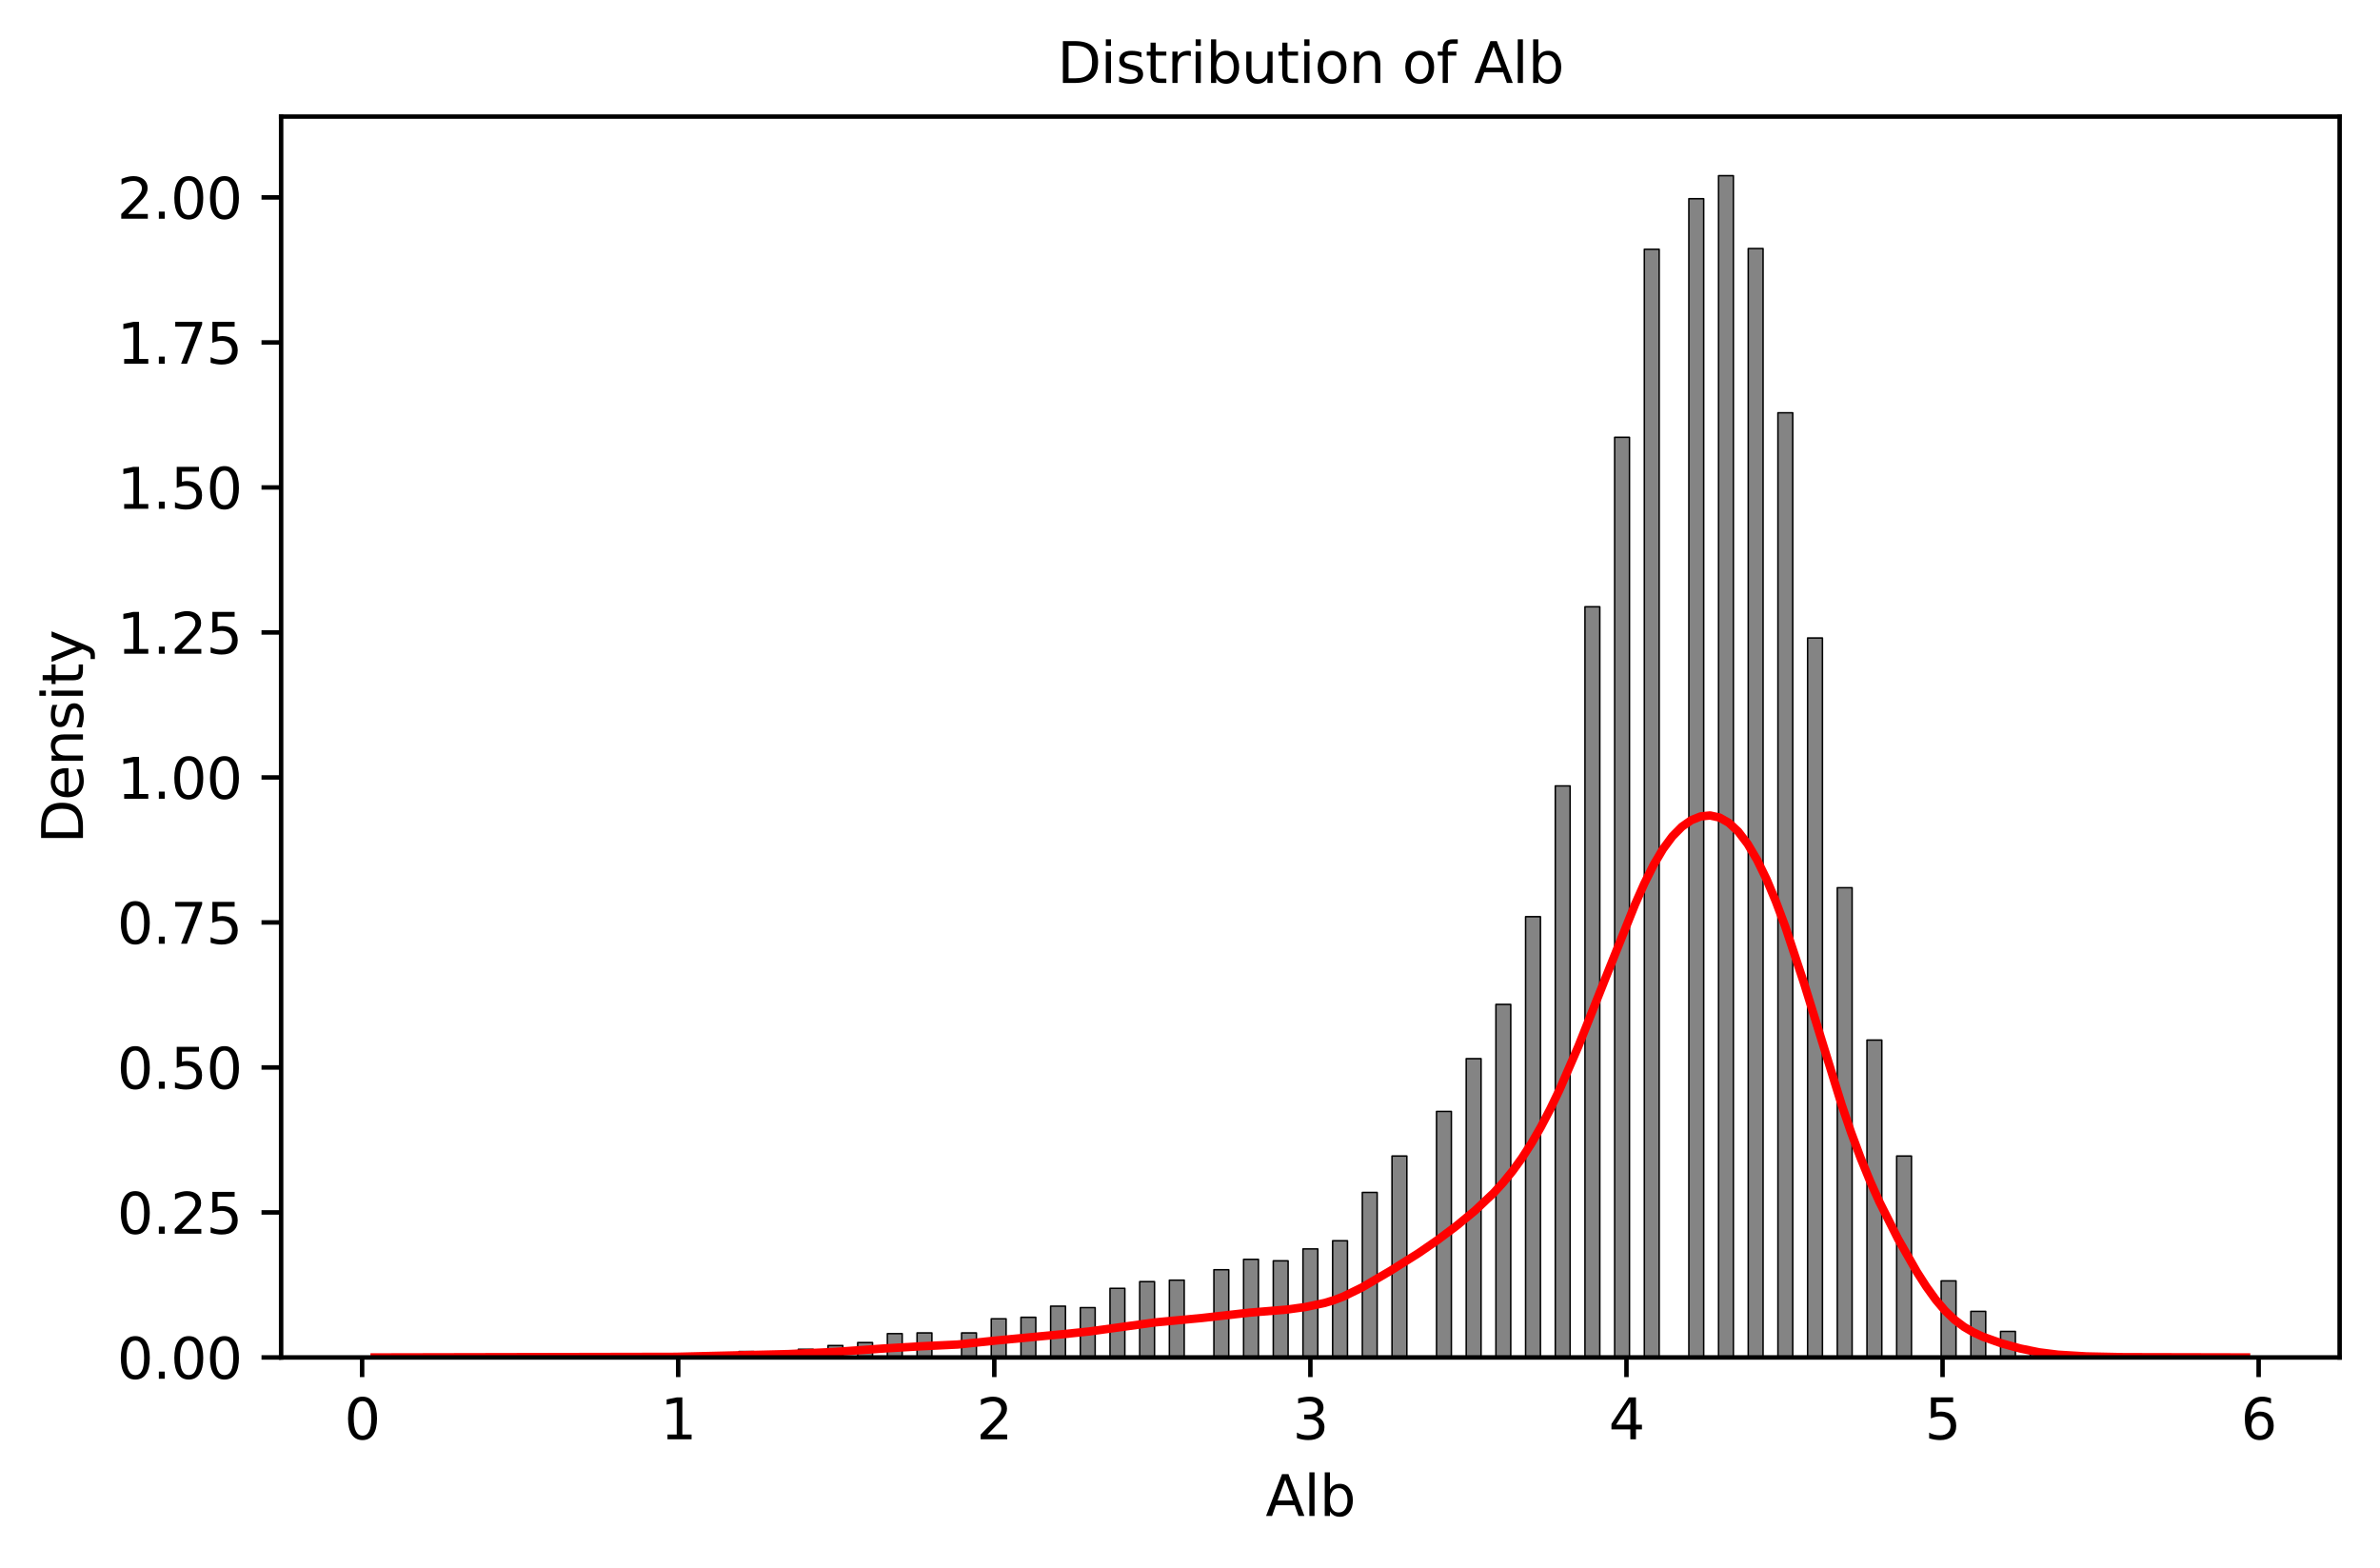 <?xml version="1.0" encoding="utf-8" standalone="no"?>
<!DOCTYPE svg PUBLIC "-//W3C//DTD SVG 1.1//EN"
  "http://www.w3.org/Graphics/SVG/1.1/DTD/svg11.dtd">
<svg xmlns:xlink="http://www.w3.org/1999/xlink" width="424.524pt" height="279.675pt" viewBox="0 0 424.524 279.675" xmlns="http://www.w3.org/2000/svg" version="1.1">
 <defs>
  <style type="text/css">*{stroke-linejoin: round; stroke-linecap: butt}</style>
 </defs>
 <g id="figure_1">
  <g id="patch_1">
   <path d="M 0 279.675 
L 424.524 279.675 
L 424.524 0 
L 0 0 
z
" style="fill: #ffffff"/>
  </g>
  <g id="axes_1">
   <g id="patch_2">
    <path d="M 50.144 242.118 
L 417.324 242.118 
L 417.324 20.798 
L 50.144 20.798 
z
" style="fill: #ffffff"/>
   </g>
   <g id="patch_3">
    <path d="M 81.504 242.118 
L 84.152 242.118 
L 84.152 241.986 
L 81.504 241.986 
z
" clip-path="url(#pf4bb82f375)" style="fill: #333333; fill-opacity: 0.6; stroke: #000000; stroke-width: 0.265; stroke-linejoin: miter"/>
   </g>
   <g id="patch_4">
    <path d="M 84.152 242.118 
L 86.799 242.118 
L 86.799 242.118 
L 84.152 242.118 
z
" clip-path="url(#pf4bb82f375)" style="fill: #333333; fill-opacity: 0.6; stroke: #000000; stroke-width: 0.265; stroke-linejoin: miter"/>
   </g>
   <g id="patch_5">
    <path d="M 86.799 242.118 
L 89.447 242.118 
L 89.447 241.986 
L 86.799 241.986 
z
" clip-path="url(#pf4bb82f375)" style="fill: #333333; fill-opacity: 0.6; stroke: #000000; stroke-width: 0.265; stroke-linejoin: miter"/>
   </g>
   <g id="patch_6">
    <path d="M 89.447 242.118 
L 92.094 242.118 
L 92.094 242.118 
L 89.447 242.118 
z
" clip-path="url(#pf4bb82f375)" style="fill: #333333; fill-opacity: 0.6; stroke: #000000; stroke-width: 0.265; stroke-linejoin: miter"/>
   </g>
   <g id="patch_7">
    <path d="M 92.094 242.118 
L 94.742 242.118 
L 94.742 242.118 
L 92.094 242.118 
z
" clip-path="url(#pf4bb82f375)" style="fill: #333333; fill-opacity: 0.6; stroke: #000000; stroke-width: 0.265; stroke-linejoin: miter"/>
   </g>
   <g id="patch_8">
    <path d="M 94.742 242.118 
L 97.389 242.118 
L 97.389 242.118 
L 94.742 242.118 
z
" clip-path="url(#pf4bb82f375)" style="fill: #333333; fill-opacity: 0.6; stroke: #000000; stroke-width: 0.265; stroke-linejoin: miter"/>
   </g>
   <g id="patch_9">
    <path d="M 97.389 242.118 
L 100.037 242.118 
L 100.037 242.118 
L 97.389 242.118 
z
" clip-path="url(#pf4bb82f375)" style="fill: #333333; fill-opacity: 0.6; stroke: #000000; stroke-width: 0.265; stroke-linejoin: miter"/>
   </g>
   <g id="patch_10">
    <path d="M 100.037 242.118 
L 102.684 242.118 
L 102.684 242.118 
L 100.037 242.118 
z
" clip-path="url(#pf4bb82f375)" style="fill: #333333; fill-opacity: 0.6; stroke: #000000; stroke-width: 0.265; stroke-linejoin: miter"/>
   </g>
   <g id="patch_11">
    <path d="M 102.684 242.118 
L 105.332 242.118 
L 105.332 241.986 
L 102.684 241.986 
z
" clip-path="url(#pf4bb82f375)" style="fill: #333333; fill-opacity: 0.6; stroke: #000000; stroke-width: 0.265; stroke-linejoin: miter"/>
   </g>
   <g id="patch_12">
    <path d="M 105.332 242.118 
L 107.979 242.118 
L 107.979 242.118 
L 105.332 242.118 
z
" clip-path="url(#pf4bb82f375)" style="fill: #333333; fill-opacity: 0.6; stroke: #000000; stroke-width: 0.265; stroke-linejoin: miter"/>
   </g>
   <g id="patch_13">
    <path d="M 107.979 242.118 
L 110.627 242.118 
L 110.627 242.118 
L 107.979 242.118 
z
" clip-path="url(#pf4bb82f375)" style="fill: #333333; fill-opacity: 0.6; stroke: #000000; stroke-width: 0.265; stroke-linejoin: miter"/>
   </g>
   <g id="patch_14">
    <path d="M 110.627 242.118 
L 113.274 242.118 
L 113.274 242.118 
L 110.627 242.118 
z
" clip-path="url(#pf4bb82f375)" style="fill: #333333; fill-opacity: 0.6; stroke: #000000; stroke-width: 0.265; stroke-linejoin: miter"/>
   </g>
   <g id="patch_15">
    <path d="M 113.274 242.118 
L 115.922 242.118 
L 115.922 242.118 
L 113.274 242.118 
z
" clip-path="url(#pf4bb82f375)" style="fill: #333333; fill-opacity: 0.6; stroke: #000000; stroke-width: 0.265; stroke-linejoin: miter"/>
   </g>
   <g id="patch_16">
    <path d="M 115.922 242.118 
L 118.569 242.118 
L 118.569 242.118 
L 115.922 242.118 
z
" clip-path="url(#pf4bb82f375)" style="fill: #333333; fill-opacity: 0.6; stroke: #000000; stroke-width: 0.265; stroke-linejoin: miter"/>
   </g>
   <g id="patch_17">
    <path d="M 118.569 242.118 
L 121.216 242.118 
L 121.216 241.853 
L 118.569 241.853 
z
" clip-path="url(#pf4bb82f375)" style="fill: #333333; fill-opacity: 0.6; stroke: #000000; stroke-width: 0.265; stroke-linejoin: miter"/>
   </g>
   <g id="patch_18">
    <path d="M 121.216 242.118 
L 123.864 242.118 
L 123.864 242.118 
L 121.216 242.118 
z
" clip-path="url(#pf4bb82f375)" style="fill: #333333; fill-opacity: 0.6; stroke: #000000; stroke-width: 0.265; stroke-linejoin: miter"/>
   </g>
   <g id="patch_19">
    <path d="M 123.864 242.118 
L 126.511 242.118 
L 126.511 242.118 
L 123.864 242.118 
z
" clip-path="url(#pf4bb82f375)" style="fill: #333333; fill-opacity: 0.6; stroke: #000000; stroke-width: 0.265; stroke-linejoin: miter"/>
   </g>
   <g id="patch_20">
    <path d="M 126.511 242.118 
L 129.159 242.118 
L 129.159 241.721 
L 126.511 241.721 
z
" clip-path="url(#pf4bb82f375)" style="fill: #333333; fill-opacity: 0.6; stroke: #000000; stroke-width: 0.265; stroke-linejoin: miter"/>
   </g>
   <g id="patch_21">
    <path d="M 129.159 242.118 
L 131.806 242.118 
L 131.806 242.118 
L 129.159 242.118 
z
" clip-path="url(#pf4bb82f375)" style="fill: #333333; fill-opacity: 0.6; stroke: #000000; stroke-width: 0.265; stroke-linejoin: miter"/>
   </g>
   <g id="patch_22">
    <path d="M 131.806 242.118 
L 134.454 242.118 
L 134.454 241.058 
L 131.806 241.058 
z
" clip-path="url(#pf4bb82f375)" style="fill: #333333; fill-opacity: 0.6; stroke: #000000; stroke-width: 0.265; stroke-linejoin: miter"/>
   </g>
   <g id="patch_23">
    <path d="M 134.454 242.118 
L 137.101 242.118 
L 137.101 242.118 
L 134.454 242.118 
z
" clip-path="url(#pf4bb82f375)" style="fill: #333333; fill-opacity: 0.6; stroke: #000000; stroke-width: 0.265; stroke-linejoin: miter"/>
   </g>
   <g id="patch_24">
    <path d="M 137.101 242.118 
L 139.749 242.118 
L 139.749 241.19 
L 137.101 241.19 
z
" clip-path="url(#pf4bb82f375)" style="fill: #333333; fill-opacity: 0.6; stroke: #000000; stroke-width: 0.265; stroke-linejoin: miter"/>
   </g>
   <g id="patch_25">
    <path d="M 139.749 242.118 
L 142.396 242.118 
L 142.396 242.118 
L 139.749 242.118 
z
" clip-path="url(#pf4bb82f375)" style="fill: #333333; fill-opacity: 0.6; stroke: #000000; stroke-width: 0.265; stroke-linejoin: miter"/>
   </g>
   <g id="patch_26">
    <path d="M 142.396 242.118 
L 145.044 242.118 
L 145.044 240.66 
L 142.396 240.66 
z
" clip-path="url(#pf4bb82f375)" style="fill: #333333; fill-opacity: 0.6; stroke: #000000; stroke-width: 0.265; stroke-linejoin: miter"/>
   </g>
   <g id="patch_27">
    <path d="M 145.044 242.118 
L 147.691 242.118 
L 147.691 242.118 
L 145.044 242.118 
z
" clip-path="url(#pf4bb82f375)" style="fill: #333333; fill-opacity: 0.6; stroke: #000000; stroke-width: 0.265; stroke-linejoin: miter"/>
   </g>
   <g id="patch_28">
    <path d="M 147.691 242.118 
L 150.339 242.118 
L 150.339 239.997 
L 147.691 239.997 
z
" clip-path="url(#pf4bb82f375)" style="fill: #333333; fill-opacity: 0.6; stroke: #000000; stroke-width: 0.265; stroke-linejoin: miter"/>
   </g>
   <g id="patch_29">
    <path d="M 150.339 242.118 
L 152.986 242.118 
L 152.986 242.118 
L 150.339 242.118 
z
" clip-path="url(#pf4bb82f375)" style="fill: #333333; fill-opacity: 0.6; stroke: #000000; stroke-width: 0.265; stroke-linejoin: miter"/>
   </g>
   <g id="patch_30">
    <path d="M 152.986 242.118 
L 155.634 242.118 
L 155.634 239.467 
L 152.986 239.467 
z
" clip-path="url(#pf4bb82f375)" style="fill: #333333; fill-opacity: 0.6; stroke: #000000; stroke-width: 0.265; stroke-linejoin: miter"/>
   </g>
   <g id="patch_31">
    <path d="M 155.634 242.118 
L 158.281 242.118 
L 158.281 242.118 
L 155.634 242.118 
z
" clip-path="url(#pf4bb82f375)" style="fill: #333333; fill-opacity: 0.6; stroke: #000000; stroke-width: 0.265; stroke-linejoin: miter"/>
   </g>
   <g id="patch_32">
    <path d="M 158.281 242.118 
L 160.928 242.118 
L 160.928 237.876 
L 158.281 237.876 
z
" clip-path="url(#pf4bb82f375)" style="fill: #333333; fill-opacity: 0.6; stroke: #000000; stroke-width: 0.265; stroke-linejoin: miter"/>
   </g>
   <g id="patch_33">
    <path d="M 160.928 242.118 
L 163.576 242.118 
L 163.576 242.118 
L 160.928 242.118 
z
" clip-path="url(#pf4bb82f375)" style="fill: #333333; fill-opacity: 0.6; stroke: #000000; stroke-width: 0.265; stroke-linejoin: miter"/>
   </g>
   <g id="patch_34">
    <path d="M 163.576 242.118 
L 166.223 242.118 
L 166.223 237.744 
L 163.576 237.744 
z
" clip-path="url(#pf4bb82f375)" style="fill: #333333; fill-opacity: 0.6; stroke: #000000; stroke-width: 0.265; stroke-linejoin: miter"/>
   </g>
   <g id="patch_35">
    <path d="M 166.223 242.118 
L 168.871 242.118 
L 168.871 242.118 
L 166.223 242.118 
z
" clip-path="url(#pf4bb82f375)" style="fill: #333333; fill-opacity: 0.6; stroke: #000000; stroke-width: 0.265; stroke-linejoin: miter"/>
   </g>
   <g id="patch_36">
    <path d="M 168.871 242.118 
L 171.518 242.118 
L 171.518 242.118 
L 168.871 242.118 
z
" clip-path="url(#pf4bb82f375)" style="fill: #333333; fill-opacity: 0.6; stroke: #000000; stroke-width: 0.265; stroke-linejoin: miter"/>
   </g>
   <g id="patch_37">
    <path d="M 171.518 242.118 
L 174.166 242.118 
L 174.166 237.744 
L 171.518 237.744 
z
" clip-path="url(#pf4bb82f375)" style="fill: #333333; fill-opacity: 0.6; stroke: #000000; stroke-width: 0.265; stroke-linejoin: miter"/>
   </g>
   <g id="patch_38">
    <path d="M 174.166 242.118 
L 176.813 242.118 
L 176.813 242.118 
L 174.166 242.118 
z
" clip-path="url(#pf4bb82f375)" style="fill: #333333; fill-opacity: 0.6; stroke: #000000; stroke-width: 0.265; stroke-linejoin: miter"/>
   </g>
   <g id="patch_39">
    <path d="M 176.813 242.118 
L 179.461 242.118 
L 179.461 235.225 
L 176.813 235.225 
z
" clip-path="url(#pf4bb82f375)" style="fill: #333333; fill-opacity: 0.6; stroke: #000000; stroke-width: 0.265; stroke-linejoin: miter"/>
   </g>
   <g id="patch_40">
    <path d="M 179.461 242.118 
L 182.108 242.118 
L 182.108 242.118 
L 179.461 242.118 
z
" clip-path="url(#pf4bb82f375)" style="fill: #333333; fill-opacity: 0.6; stroke: #000000; stroke-width: 0.265; stroke-linejoin: miter"/>
   </g>
   <g id="patch_41">
    <path d="M 182.108 242.118 
L 184.756 242.118 
L 184.756 234.96 
L 182.108 234.96 
z
" clip-path="url(#pf4bb82f375)" style="fill: #333333; fill-opacity: 0.6; stroke: #000000; stroke-width: 0.265; stroke-linejoin: miter"/>
   </g>
   <g id="patch_42">
    <path d="M 184.756 242.118 
L 187.403 242.118 
L 187.403 242.118 
L 184.756 242.118 
z
" clip-path="url(#pf4bb82f375)" style="fill: #333333; fill-opacity: 0.6; stroke: #000000; stroke-width: 0.265; stroke-linejoin: miter"/>
   </g>
   <g id="patch_43">
    <path d="M 187.403 242.118 
L 190.051 242.118 
L 190.051 232.971 
L 187.403 232.971 
z
" clip-path="url(#pf4bb82f375)" style="fill: #333333; fill-opacity: 0.6; stroke: #000000; stroke-width: 0.265; stroke-linejoin: miter"/>
   </g>
   <g id="patch_44">
    <path d="M 190.051 242.118 
L 192.698 242.118 
L 192.698 242.118 
L 190.051 242.118 
z
" clip-path="url(#pf4bb82f375)" style="fill: #333333; fill-opacity: 0.6; stroke: #000000; stroke-width: 0.265; stroke-linejoin: miter"/>
   </g>
   <g id="patch_45">
    <path d="M 192.698 242.118 
L 195.345 242.118 
L 195.345 233.236 
L 192.698 233.236 
z
" clip-path="url(#pf4bb82f375)" style="fill: #333333; fill-opacity: 0.6; stroke: #000000; stroke-width: 0.265; stroke-linejoin: miter"/>
   </g>
   <g id="patch_46">
    <path d="M 195.345 242.118 
L 197.993 242.118 
L 197.993 242.118 
L 195.345 242.118 
z
" clip-path="url(#pf4bb82f375)" style="fill: #333333; fill-opacity: 0.6; stroke: #000000; stroke-width: 0.265; stroke-linejoin: miter"/>
   </g>
   <g id="patch_47">
    <path d="M 197.993 242.118 
L 200.64 242.118 
L 200.64 229.79 
L 197.993 229.79 
z
" clip-path="url(#pf4bb82f375)" style="fill: #333333; fill-opacity: 0.6; stroke: #000000; stroke-width: 0.265; stroke-linejoin: miter"/>
   </g>
   <g id="patch_48">
    <path d="M 200.64 242.118 
L 203.288 242.118 
L 203.288 242.118 
L 200.64 242.118 
z
" clip-path="url(#pf4bb82f375)" style="fill: #333333; fill-opacity: 0.6; stroke: #000000; stroke-width: 0.265; stroke-linejoin: miter"/>
   </g>
   <g id="patch_49">
    <path d="M 203.288 242.118 
L 205.935 242.118 
L 205.935 228.597 
L 203.288 228.597 
z
" clip-path="url(#pf4bb82f375)" style="fill: #333333; fill-opacity: 0.6; stroke: #000000; stroke-width: 0.265; stroke-linejoin: miter"/>
   </g>
   <g id="patch_50">
    <path d="M 205.935 242.118 
L 208.583 242.118 
L 208.583 242.118 
L 205.935 242.118 
z
" clip-path="url(#pf4bb82f375)" style="fill: #333333; fill-opacity: 0.6; stroke: #000000; stroke-width: 0.265; stroke-linejoin: miter"/>
   </g>
   <g id="patch_51">
    <path d="M 208.583 242.118 
L 211.23 242.118 
L 211.23 228.332 
L 208.583 228.332 
z
" clip-path="url(#pf4bb82f375)" style="fill: #333333; fill-opacity: 0.6; stroke: #000000; stroke-width: 0.265; stroke-linejoin: miter"/>
   </g>
   <g id="patch_52">
    <path d="M 211.23 242.118 
L 213.878 242.118 
L 213.878 242.118 
L 211.23 242.118 
z
" clip-path="url(#pf4bb82f375)" style="fill: #333333; fill-opacity: 0.6; stroke: #000000; stroke-width: 0.265; stroke-linejoin: miter"/>
   </g>
   <g id="patch_53">
    <path d="M 213.878 242.118 
L 216.525 242.118 
L 216.525 242.118 
L 213.878 242.118 
z
" clip-path="url(#pf4bb82f375)" style="fill: #333333; fill-opacity: 0.6; stroke: #000000; stroke-width: 0.265; stroke-linejoin: miter"/>
   </g>
   <g id="patch_54">
    <path d="M 216.525 242.118 
L 219.173 242.118 
L 219.173 226.476 
L 216.525 226.476 
z
" clip-path="url(#pf4bb82f375)" style="fill: #333333; fill-opacity: 0.6; stroke: #000000; stroke-width: 0.265; stroke-linejoin: miter"/>
   </g>
   <g id="patch_55">
    <path d="M 219.173 242.118 
L 221.82 242.118 
L 221.82 242.118 
L 219.173 242.118 
z
" clip-path="url(#pf4bb82f375)" style="fill: #333333; fill-opacity: 0.6; stroke: #000000; stroke-width: 0.265; stroke-linejoin: miter"/>
   </g>
   <g id="patch_56">
    <path d="M 221.82 242.118 
L 224.468 242.118 
L 224.468 224.62 
L 221.82 224.62 
z
" clip-path="url(#pf4bb82f375)" style="fill: #333333; fill-opacity: 0.6; stroke: #000000; stroke-width: 0.265; stroke-linejoin: miter"/>
   </g>
   <g id="patch_57">
    <path d="M 224.468 242.118 
L 227.115 242.118 
L 227.115 242.118 
L 224.468 242.118 
z
" clip-path="url(#pf4bb82f375)" style="fill: #333333; fill-opacity: 0.6; stroke: #000000; stroke-width: 0.265; stroke-linejoin: miter"/>
   </g>
   <g id="patch_58">
    <path d="M 227.115 242.118 
L 229.763 242.118 
L 229.763 224.885 
L 227.115 224.885 
z
" clip-path="url(#pf4bb82f375)" style="fill: #333333; fill-opacity: 0.6; stroke: #000000; stroke-width: 0.265; stroke-linejoin: miter"/>
   </g>
   <g id="patch_59">
    <path d="M 229.763 242.118 
L 232.41 242.118 
L 232.41 242.118 
L 229.763 242.118 
z
" clip-path="url(#pf4bb82f375)" style="fill: #333333; fill-opacity: 0.6; stroke: #000000; stroke-width: 0.265; stroke-linejoin: miter"/>
   </g>
   <g id="patch_60">
    <path d="M 232.41 242.118 
L 235.057 242.118 
L 235.057 222.764 
L 232.41 222.764 
z
" clip-path="url(#pf4bb82f375)" style="fill: #333333; fill-opacity: 0.6; stroke: #000000; stroke-width: 0.265; stroke-linejoin: miter"/>
   </g>
   <g id="patch_61">
    <path d="M 235.057 242.118 
L 237.705 242.118 
L 237.705 242.118 
L 235.057 242.118 
z
" clip-path="url(#pf4bb82f375)" style="fill: #333333; fill-opacity: 0.6; stroke: #000000; stroke-width: 0.265; stroke-linejoin: miter"/>
   </g>
   <g id="patch_62">
    <path d="M 237.705 242.118 
L 240.352 242.118 
L 240.352 221.305 
L 237.705 221.305 
z
" clip-path="url(#pf4bb82f375)" style="fill: #333333; fill-opacity: 0.6; stroke: #000000; stroke-width: 0.265; stroke-linejoin: miter"/>
   </g>
   <g id="patch_63">
    <path d="M 240.352 242.118 
L 243 242.118 
L 243 242.118 
L 240.352 242.118 
z
" clip-path="url(#pf4bb82f375)" style="fill: #333333; fill-opacity: 0.6; stroke: #000000; stroke-width: 0.265; stroke-linejoin: miter"/>
   </g>
   <g id="patch_64">
    <path d="M 243 242.118 
L 245.647 242.118 
L 245.647 212.689 
L 243 212.689 
z
" clip-path="url(#pf4bb82f375)" style="fill: #333333; fill-opacity: 0.6; stroke: #000000; stroke-width: 0.265; stroke-linejoin: miter"/>
   </g>
   <g id="patch_65">
    <path d="M 245.647 242.118 
L 248.295 242.118 
L 248.295 242.118 
L 245.647 242.118 
z
" clip-path="url(#pf4bb82f375)" style="fill: #333333; fill-opacity: 0.6; stroke: #000000; stroke-width: 0.265; stroke-linejoin: miter"/>
   </g>
   <g id="patch_66">
    <path d="M 248.295 242.118 
L 250.942 242.118 
L 250.942 206.193 
L 248.295 206.193 
z
" clip-path="url(#pf4bb82f375)" style="fill: #333333; fill-opacity: 0.6; stroke: #000000; stroke-width: 0.265; stroke-linejoin: miter"/>
   </g>
   <g id="patch_67">
    <path d="M 250.942 242.118 
L 253.59 242.118 
L 253.59 242.118 
L 250.942 242.118 
z
" clip-path="url(#pf4bb82f375)" style="fill: #333333; fill-opacity: 0.6; stroke: #000000; stroke-width: 0.265; stroke-linejoin: miter"/>
   </g>
   <g id="patch_68">
    <path d="M 253.59 242.118 
L 256.237 242.118 
L 256.237 242.118 
L 253.59 242.118 
z
" clip-path="url(#pf4bb82f375)" style="fill: #333333; fill-opacity: 0.6; stroke: #000000; stroke-width: 0.265; stroke-linejoin: miter"/>
   </g>
   <g id="patch_69">
    <path d="M 256.237 242.118 
L 258.885 242.118 
L 258.885 198.239 
L 256.237 198.239 
z
" clip-path="url(#pf4bb82f375)" style="fill: #333333; fill-opacity: 0.6; stroke: #000000; stroke-width: 0.265; stroke-linejoin: miter"/>
   </g>
   <g id="patch_70">
    <path d="M 258.885 242.118 
L 261.532 242.118 
L 261.532 242.118 
L 258.885 242.118 
z
" clip-path="url(#pf4bb82f375)" style="fill: #333333; fill-opacity: 0.6; stroke: #000000; stroke-width: 0.265; stroke-linejoin: miter"/>
   </g>
   <g id="patch_71">
    <path d="M 261.532 242.118 
L 264.18 242.118 
L 264.18 188.827 
L 261.532 188.827 
z
" clip-path="url(#pf4bb82f375)" style="fill: #333333; fill-opacity: 0.6; stroke: #000000; stroke-width: 0.265; stroke-linejoin: miter"/>
   </g>
   <g id="patch_72">
    <path d="M 264.18 242.118 
L 266.827 242.118 
L 266.827 242.118 
L 264.18 242.118 
z
" clip-path="url(#pf4bb82f375)" style="fill: #333333; fill-opacity: 0.6; stroke: #000000; stroke-width: 0.265; stroke-linejoin: miter"/>
   </g>
   <g id="patch_73">
    <path d="M 266.827 242.118 
L 269.475 242.118 
L 269.475 179.149 
L 266.827 179.149 
z
" clip-path="url(#pf4bb82f375)" style="fill: #333333; fill-opacity: 0.6; stroke: #000000; stroke-width: 0.265; stroke-linejoin: miter"/>
   </g>
   <g id="patch_74">
    <path d="M 269.475 242.118 
L 272.122 242.118 
L 272.122 242.118 
L 269.475 242.118 
z
" clip-path="url(#pf4bb82f375)" style="fill: #333333; fill-opacity: 0.6; stroke: #000000; stroke-width: 0.265; stroke-linejoin: miter"/>
   </g>
   <g id="patch_75">
    <path d="M 272.122 242.118 
L 274.769 242.118 
L 274.769 163.506 
L 272.122 163.506 
z
" clip-path="url(#pf4bb82f375)" style="fill: #333333; fill-opacity: 0.6; stroke: #000000; stroke-width: 0.265; stroke-linejoin: miter"/>
   </g>
   <g id="patch_76">
    <path d="M 274.769 242.118 
L 277.417 242.118 
L 277.417 242.118 
L 274.769 242.118 
z
" clip-path="url(#pf4bb82f375)" style="fill: #333333; fill-opacity: 0.6; stroke: #000000; stroke-width: 0.265; stroke-linejoin: miter"/>
   </g>
   <g id="patch_77">
    <path d="M 277.417 242.118 
L 280.064 242.118 
L 280.064 140.175 
L 277.417 140.175 
z
" clip-path="url(#pf4bb82f375)" style="fill: #333333; fill-opacity: 0.6; stroke: #000000; stroke-width: 0.265; stroke-linejoin: miter"/>
   </g>
   <g id="patch_78">
    <path d="M 280.064 242.118 
L 282.712 242.118 
L 282.712 242.118 
L 280.064 242.118 
z
" clip-path="url(#pf4bb82f375)" style="fill: #333333; fill-opacity: 0.6; stroke: #000000; stroke-width: 0.265; stroke-linejoin: miter"/>
   </g>
   <g id="patch_79">
    <path d="M 282.712 242.118 
L 285.359 242.118 
L 285.359 108.226 
L 282.712 108.226 
z
" clip-path="url(#pf4bb82f375)" style="fill: #333333; fill-opacity: 0.6; stroke: #000000; stroke-width: 0.265; stroke-linejoin: miter"/>
   </g>
   <g id="patch_80">
    <path d="M 285.359 242.118 
L 288.007 242.118 
L 288.007 242.118 
L 285.359 242.118 
z
" clip-path="url(#pf4bb82f375)" style="fill: #333333; fill-opacity: 0.6; stroke: #000000; stroke-width: 0.265; stroke-linejoin: miter"/>
   </g>
   <g id="patch_81">
    <path d="M 288.007 242.118 
L 290.654 242.118 
L 290.654 78.001 
L 288.007 78.001 
z
" clip-path="url(#pf4bb82f375)" style="fill: #333333; fill-opacity: 0.6; stroke: #000000; stroke-width: 0.265; stroke-linejoin: miter"/>
   </g>
   <g id="patch_82">
    <path d="M 290.654 242.118 
L 293.302 242.118 
L 293.302 242.118 
L 290.654 242.118 
z
" clip-path="url(#pf4bb82f375)" style="fill: #333333; fill-opacity: 0.6; stroke: #000000; stroke-width: 0.265; stroke-linejoin: miter"/>
   </g>
   <g id="patch_83">
    <path d="M 293.302 242.118 
L 295.949 242.118 
L 295.949 44.462 
L 293.302 44.462 
z
" clip-path="url(#pf4bb82f375)" style="fill: #333333; fill-opacity: 0.6; stroke: #000000; stroke-width: 0.265; stroke-linejoin: miter"/>
   </g>
   <g id="patch_84">
    <path d="M 295.949 242.118 
L 298.597 242.118 
L 298.597 242.118 
L 295.949 242.118 
z
" clip-path="url(#pf4bb82f375)" style="fill: #333333; fill-opacity: 0.6; stroke: #000000; stroke-width: 0.265; stroke-linejoin: miter"/>
   </g>
   <g id="patch_85">
    <path d="M 298.597 242.118 
L 301.244 242.118 
L 301.244 242.118 
L 298.597 242.118 
z
" clip-path="url(#pf4bb82f375)" style="fill: #333333; fill-opacity: 0.6; stroke: #000000; stroke-width: 0.265; stroke-linejoin: miter"/>
   </g>
   <g id="patch_86">
    <path d="M 301.244 242.118 
L 303.892 242.118 
L 303.892 35.447 
L 301.244 35.447 
z
" clip-path="url(#pf4bb82f375)" style="fill: #333333; fill-opacity: 0.6; stroke: #000000; stroke-width: 0.265; stroke-linejoin: miter"/>
   </g>
   <g id="patch_87">
    <path d="M 303.892 242.118 
L 306.539 242.118 
L 306.539 242.118 
L 303.892 242.118 
z
" clip-path="url(#pf4bb82f375)" style="fill: #333333; fill-opacity: 0.6; stroke: #000000; stroke-width: 0.265; stroke-linejoin: miter"/>
   </g>
   <g id="patch_88">
    <path d="M 306.539 242.118 
L 309.187 242.118 
L 309.187 31.337 
L 306.539 31.337 
z
" clip-path="url(#pf4bb82f375)" style="fill: #333333; fill-opacity: 0.6; stroke: #000000; stroke-width: 0.265; stroke-linejoin: miter"/>
   </g>
   <g id="patch_89">
    <path d="M 309.187 242.118 
L 311.834 242.118 
L 311.834 242.118 
L 309.187 242.118 
z
" clip-path="url(#pf4bb82f375)" style="fill: #333333; fill-opacity: 0.6; stroke: #000000; stroke-width: 0.265; stroke-linejoin: miter"/>
   </g>
   <g id="patch_90">
    <path d="M 311.834 242.118 
L 314.481 242.118 
L 314.481 44.329 
L 311.834 44.329 
z
" clip-path="url(#pf4bb82f375)" style="fill: #333333; fill-opacity: 0.6; stroke: #000000; stroke-width: 0.265; stroke-linejoin: miter"/>
   </g>
   <g id="patch_91">
    <path d="M 314.481 242.118 
L 317.129 242.118 
L 317.129 242.118 
L 314.481 242.118 
z
" clip-path="url(#pf4bb82f375)" style="fill: #333333; fill-opacity: 0.6; stroke: #000000; stroke-width: 0.265; stroke-linejoin: miter"/>
   </g>
   <g id="patch_92">
    <path d="M 317.129 242.118 
L 319.776 242.118 
L 319.776 73.626 
L 317.129 73.626 
z
" clip-path="url(#pf4bb82f375)" style="fill: #333333; fill-opacity: 0.6; stroke: #000000; stroke-width: 0.265; stroke-linejoin: miter"/>
   </g>
   <g id="patch_93">
    <path d="M 319.776 242.118 
L 322.424 242.118 
L 322.424 242.118 
L 319.776 242.118 
z
" clip-path="url(#pf4bb82f375)" style="fill: #333333; fill-opacity: 0.6; stroke: #000000; stroke-width: 0.265; stroke-linejoin: miter"/>
   </g>
   <g id="patch_94">
    <path d="M 322.424 242.118 
L 325.071 242.118 
L 325.071 113.794 
L 322.424 113.794 
z
" clip-path="url(#pf4bb82f375)" style="fill: #333333; fill-opacity: 0.6; stroke: #000000; stroke-width: 0.265; stroke-linejoin: miter"/>
   </g>
   <g id="patch_95">
    <path d="M 325.071 242.118 
L 327.719 242.118 
L 327.719 242.118 
L 325.071 242.118 
z
" clip-path="url(#pf4bb82f375)" style="fill: #333333; fill-opacity: 0.6; stroke: #000000; stroke-width: 0.265; stroke-linejoin: miter"/>
   </g>
   <g id="patch_96">
    <path d="M 327.719 242.118 
L 330.366 242.118 
L 330.366 158.336 
L 327.719 158.336 
z
" clip-path="url(#pf4bb82f375)" style="fill: #333333; fill-opacity: 0.6; stroke: #000000; stroke-width: 0.265; stroke-linejoin: miter"/>
   </g>
   <g id="patch_97">
    <path d="M 330.366 242.118 
L 333.014 242.118 
L 333.014 242.118 
L 330.366 242.118 
z
" clip-path="url(#pf4bb82f375)" style="fill: #333333; fill-opacity: 0.6; stroke: #000000; stroke-width: 0.265; stroke-linejoin: miter"/>
   </g>
   <g id="patch_98">
    <path d="M 333.014 242.118 
L 335.661 242.118 
L 335.661 185.512 
L 333.014 185.512 
z
" clip-path="url(#pf4bb82f375)" style="fill: #333333; fill-opacity: 0.6; stroke: #000000; stroke-width: 0.265; stroke-linejoin: miter"/>
   </g>
   <g id="patch_99">
    <path d="M 335.661 242.118 
L 338.309 242.118 
L 338.309 242.118 
L 335.661 242.118 
z
" clip-path="url(#pf4bb82f375)" style="fill: #333333; fill-opacity: 0.6; stroke: #000000; stroke-width: 0.265; stroke-linejoin: miter"/>
   </g>
   <g id="patch_100">
    <path d="M 338.309 242.118 
L 340.956 242.118 
L 340.956 206.193 
L 338.309 206.193 
z
" clip-path="url(#pf4bb82f375)" style="fill: #333333; fill-opacity: 0.6; stroke: #000000; stroke-width: 0.265; stroke-linejoin: miter"/>
   </g>
   <g id="patch_101">
    <path d="M 340.956 242.118 
L 343.604 242.118 
L 343.604 242.118 
L 340.956 242.118 
z
" clip-path="url(#pf4bb82f375)" style="fill: #333333; fill-opacity: 0.6; stroke: #000000; stroke-width: 0.265; stroke-linejoin: miter"/>
   </g>
   <g id="patch_102">
    <path d="M 343.604 242.118 
L 346.251 242.118 
L 346.251 242.118 
L 343.604 242.118 
z
" clip-path="url(#pf4bb82f375)" style="fill: #333333; fill-opacity: 0.6; stroke: #000000; stroke-width: 0.265; stroke-linejoin: miter"/>
   </g>
   <g id="patch_103">
    <path d="M 346.251 242.118 
L 348.899 242.118 
L 348.899 228.464 
L 346.251 228.464 
z
" clip-path="url(#pf4bb82f375)" style="fill: #333333; fill-opacity: 0.6; stroke: #000000; stroke-width: 0.265; stroke-linejoin: miter"/>
   </g>
   <g id="patch_104">
    <path d="M 348.899 242.118 
L 351.546 242.118 
L 351.546 242.118 
L 348.899 242.118 
z
" clip-path="url(#pf4bb82f375)" style="fill: #333333; fill-opacity: 0.6; stroke: #000000; stroke-width: 0.265; stroke-linejoin: miter"/>
   </g>
   <g id="patch_105">
    <path d="M 351.546 242.118 
L 354.193 242.118 
L 354.193 233.899 
L 351.546 233.899 
z
" clip-path="url(#pf4bb82f375)" style="fill: #333333; fill-opacity: 0.6; stroke: #000000; stroke-width: 0.265; stroke-linejoin: miter"/>
   </g>
   <g id="patch_106">
    <path d="M 354.193 242.118 
L 356.841 242.118 
L 356.841 242.118 
L 354.193 242.118 
z
" clip-path="url(#pf4bb82f375)" style="fill: #333333; fill-opacity: 0.6; stroke: #000000; stroke-width: 0.265; stroke-linejoin: miter"/>
   </g>
   <g id="patch_107">
    <path d="M 356.841 242.118 
L 359.488 242.118 
L 359.488 237.479 
L 356.841 237.479 
z
" clip-path="url(#pf4bb82f375)" style="fill: #333333; fill-opacity: 0.6; stroke: #000000; stroke-width: 0.265; stroke-linejoin: miter"/>
   </g>
   <g id="patch_108">
    <path d="M 359.488 242.118 
L 362.136 242.118 
L 362.136 242.118 
L 359.488 242.118 
z
" clip-path="url(#pf4bb82f375)" style="fill: #333333; fill-opacity: 0.6; stroke: #000000; stroke-width: 0.265; stroke-linejoin: miter"/>
   </g>
   <g id="patch_109">
    <path d="M 362.136 242.118 
L 364.783 242.118 
L 364.783 240.925 
L 362.136 240.925 
z
" clip-path="url(#pf4bb82f375)" style="fill: #333333; fill-opacity: 0.6; stroke: #000000; stroke-width: 0.265; stroke-linejoin: miter"/>
   </g>
   <g id="patch_110">
    <path d="M 364.783 242.118 
L 367.431 242.118 
L 367.431 242.118 
L 364.783 242.118 
z
" clip-path="url(#pf4bb82f375)" style="fill: #333333; fill-opacity: 0.6; stroke: #000000; stroke-width: 0.265; stroke-linejoin: miter"/>
   </g>
   <g id="patch_111">
    <path d="M 367.431 242.118 
L 370.078 242.118 
L 370.078 241.588 
L 367.431 241.588 
z
" clip-path="url(#pf4bb82f375)" style="fill: #333333; fill-opacity: 0.6; stroke: #000000; stroke-width: 0.265; stroke-linejoin: miter"/>
   </g>
   <g id="patch_112">
    <path d="M 370.078 242.118 
L 372.726 242.118 
L 372.726 242.118 
L 370.078 242.118 
z
" clip-path="url(#pf4bb82f375)" style="fill: #333333; fill-opacity: 0.6; stroke: #000000; stroke-width: 0.265; stroke-linejoin: miter"/>
   </g>
   <g id="patch_113">
    <path d="M 372.726 242.118 
L 375.373 242.118 
L 375.373 241.986 
L 372.726 241.986 
z
" clip-path="url(#pf4bb82f375)" style="fill: #333333; fill-opacity: 0.6; stroke: #000000; stroke-width: 0.265; stroke-linejoin: miter"/>
   </g>
   <g id="patch_114">
    <path d="M 375.373 242.118 
L 378.021 242.118 
L 378.021 242.118 
L 375.373 242.118 
z
" clip-path="url(#pf4bb82f375)" style="fill: #333333; fill-opacity: 0.6; stroke: #000000; stroke-width: 0.265; stroke-linejoin: miter"/>
   </g>
   <g id="patch_115">
    <path d="M 378.021 242.118 
L 380.668 242.118 
L 380.668 242.118 
L 378.021 242.118 
z
" clip-path="url(#pf4bb82f375)" style="fill: #333333; fill-opacity: 0.6; stroke: #000000; stroke-width: 0.265; stroke-linejoin: miter"/>
   </g>
   <g id="patch_116">
    <path d="M 380.668 242.118 
L 383.316 242.118 
L 383.316 242.118 
L 380.668 242.118 
z
" clip-path="url(#pf4bb82f375)" style="fill: #333333; fill-opacity: 0.6; stroke: #000000; stroke-width: 0.265; stroke-linejoin: miter"/>
   </g>
   <g id="patch_117">
    <path d="M 383.316 242.118 
L 385.963 242.118 
L 385.963 241.986 
L 383.316 241.986 
z
" clip-path="url(#pf4bb82f375)" style="fill: #333333; fill-opacity: 0.6; stroke: #000000; stroke-width: 0.265; stroke-linejoin: miter"/>
   </g>
   <g id="matplotlib.axis_1">
    <g id="xtick_1">
     <g id="line2d_1">
      <defs>
       <path id="m73a7750a24" d="M 0 0 
L 0 3.5 
" style="stroke: #000000; stroke-width: 0.8"/>
      </defs>
      <g>
       <use xlink:href="#m73a7750a24" x="64.59" y="242.118" style="stroke: #000000; stroke-width: 0.8"/>
      </g>
     </g>
     <g id="text_1">
      <!-- 0 -->
      <g transform="translate(61.409 256.717) scale(0.1 -0.1)">
       <defs>
        <path id="DejaVuSans-30" d="M 2034 4250 
Q 1547 4250 1301 3770 
Q 1056 3291 1056 2328 
Q 1056 1369 1301 889 
Q 1547 409 2034 409 
Q 2525 409 2770 889 
Q 3016 1369 3016 2328 
Q 3016 3291 2770 3770 
Q 2525 4250 2034 4250 
z
M 2034 4750 
Q 2819 4750 3233 4129 
Q 3647 3509 3647 2328 
Q 3647 1150 3233 529 
Q 2819 -91 2034 -91 
Q 1250 -91 836 529 
Q 422 1150 422 2328 
Q 422 3509 836 4129 
Q 1250 4750 2034 4750 
z
" transform="scale(0.016)"/>
       </defs>
       <use xlink:href="#DejaVuSans-30"/>
      </g>
     </g>
    </g>
    <g id="xtick_2">
     <g id="line2d_2">
      <g>
       <use xlink:href="#m73a7750a24" x="120.971" y="242.118" style="stroke: #000000; stroke-width: 0.8"/>
      </g>
     </g>
     <g id="text_2">
      <!-- 1 -->
      <g transform="translate(117.79 256.717) scale(0.1 -0.1)">
       <defs>
        <path id="DejaVuSans-31" d="M 794 531 
L 1825 531 
L 1825 4091 
L 703 3866 
L 703 4441 
L 1819 4666 
L 2450 4666 
L 2450 531 
L 3481 531 
L 3481 0 
L 794 0 
L 794 531 
z
" transform="scale(0.016)"/>
       </defs>
       <use xlink:href="#DejaVuSans-31"/>
      </g>
     </g>
    </g>
    <g id="xtick_3">
     <g id="line2d_3">
      <g>
       <use xlink:href="#m73a7750a24" x="177.353" y="242.118" style="stroke: #000000; stroke-width: 0.8"/>
      </g>
     </g>
     <g id="text_3">
      <!-- 2 -->
      <g transform="translate(174.171 256.717) scale(0.1 -0.1)">
       <defs>
        <path id="DejaVuSans-32" d="M 1228 531 
L 3431 531 
L 3431 0 
L 469 0 
L 469 531 
Q 828 903 1448 1529 
Q 2069 2156 2228 2338 
Q 2531 2678 2651 2914 
Q 2772 3150 2772 3378 
Q 2772 3750 2511 3984 
Q 2250 4219 1831 4219 
Q 1534 4219 1204 4116 
Q 875 4013 500 3803 
L 500 4441 
Q 881 4594 1212 4672 
Q 1544 4750 1819 4750 
Q 2544 4750 2975 4387 
Q 3406 4025 3406 3419 
Q 3406 3131 3298 2873 
Q 3191 2616 2906 2266 
Q 2828 2175 2409 1742 
Q 1991 1309 1228 531 
z
" transform="scale(0.016)"/>
       </defs>
       <use xlink:href="#DejaVuSans-32"/>
      </g>
     </g>
    </g>
    <g id="xtick_4">
     <g id="line2d_4">
      <g>
       <use xlink:href="#m73a7750a24" x="233.734" y="242.118" style="stroke: #000000; stroke-width: 0.8"/>
      </g>
     </g>
     <g id="text_4">
      <!-- 3 -->
      <g transform="translate(230.553 256.717) scale(0.1 -0.1)">
       <defs>
        <path id="DejaVuSans-33" d="M 2597 2516 
Q 3050 2419 3304 2112 
Q 3559 1806 3559 1356 
Q 3559 666 3084 287 
Q 2609 -91 1734 -91 
Q 1441 -91 1130 -33 
Q 819 25 488 141 
L 488 750 
Q 750 597 1062 519 
Q 1375 441 1716 441 
Q 2309 441 2620 675 
Q 2931 909 2931 1356 
Q 2931 1769 2642 2001 
Q 2353 2234 1838 2234 
L 1294 2234 
L 1294 2753 
L 1863 2753 
Q 2328 2753 2575 2939 
Q 2822 3125 2822 3475 
Q 2822 3834 2567 4026 
Q 2313 4219 1838 4219 
Q 1578 4219 1281 4162 
Q 984 4106 628 3988 
L 628 4550 
Q 988 4650 1302 4700 
Q 1616 4750 1894 4750 
Q 2613 4750 3031 4423 
Q 3450 4097 3450 3541 
Q 3450 3153 3228 2886 
Q 3006 2619 2597 2516 
z
" transform="scale(0.016)"/>
       </defs>
       <use xlink:href="#DejaVuSans-33"/>
      </g>
     </g>
    </g>
    <g id="xtick_5">
     <g id="line2d_5">
      <g>
       <use xlink:href="#m73a7750a24" x="290.115" y="242.118" style="stroke: #000000; stroke-width: 0.8"/>
      </g>
     </g>
     <g id="text_5">
      <!-- 4 -->
      <g transform="translate(286.934 256.717) scale(0.1 -0.1)">
       <defs>
        <path id="DejaVuSans-34" d="M 2419 4116 
L 825 1625 
L 2419 1625 
L 2419 4116 
z
M 2253 4666 
L 3047 4666 
L 3047 1625 
L 3713 1625 
L 3713 1100 
L 3047 1100 
L 3047 0 
L 2419 0 
L 2419 1100 
L 313 1100 
L 313 1709 
L 2253 4666 
z
" transform="scale(0.016)"/>
       </defs>
       <use xlink:href="#DejaVuSans-34"/>
      </g>
     </g>
    </g>
    <g id="xtick_6">
     <g id="line2d_6">
      <g>
       <use xlink:href="#m73a7750a24" x="346.496" y="242.118" style="stroke: #000000; stroke-width: 0.8"/>
      </g>
     </g>
     <g id="text_6">
      <!-- 5 -->
      <g transform="translate(343.315 256.717) scale(0.1 -0.1)">
       <defs>
        <path id="DejaVuSans-35" d="M 691 4666 
L 3169 4666 
L 3169 4134 
L 1269 4134 
L 1269 2991 
Q 1406 3038 1543 3061 
Q 1681 3084 1819 3084 
Q 2600 3084 3056 2656 
Q 3513 2228 3513 1497 
Q 3513 744 3044 326 
Q 2575 -91 1722 -91 
Q 1428 -91 1123 -41 
Q 819 9 494 109 
L 494 744 
Q 775 591 1075 516 
Q 1375 441 1709 441 
Q 2250 441 2565 725 
Q 2881 1009 2881 1497 
Q 2881 1984 2565 2268 
Q 2250 2553 1709 2553 
Q 1456 2553 1204 2497 
Q 953 2441 691 2322 
L 691 4666 
z
" transform="scale(0.016)"/>
       </defs>
       <use xlink:href="#DejaVuSans-35"/>
      </g>
     </g>
    </g>
    <g id="xtick_7">
     <g id="line2d_7">
      <g>
       <use xlink:href="#m73a7750a24" x="402.877" y="242.118" style="stroke: #000000; stroke-width: 0.8"/>
      </g>
     </g>
     <g id="text_7">
      <!-- 6 -->
      <g transform="translate(399.696 256.717) scale(0.1 -0.1)">
       <defs>
        <path id="DejaVuSans-36" d="M 2113 2584 
Q 1688 2584 1439 2293 
Q 1191 2003 1191 1497 
Q 1191 994 1439 701 
Q 1688 409 2113 409 
Q 2538 409 2786 701 
Q 3034 994 3034 1497 
Q 3034 2003 2786 2293 
Q 2538 2584 2113 2584 
z
M 3366 4563 
L 3366 3988 
Q 3128 4100 2886 4159 
Q 2644 4219 2406 4219 
Q 1781 4219 1451 3797 
Q 1122 3375 1075 2522 
Q 1259 2794 1537 2939 
Q 1816 3084 2150 3084 
Q 2853 3084 3261 2657 
Q 3669 2231 3669 1497 
Q 3669 778 3244 343 
Q 2819 -91 2113 -91 
Q 1303 -91 875 529 
Q 447 1150 447 2328 
Q 447 3434 972 4092 
Q 1497 4750 2381 4750 
Q 2619 4750 2861 4703 
Q 3103 4656 3366 4563 
z
" transform="scale(0.016)"/>
       </defs>
       <use xlink:href="#DejaVuSans-36"/>
      </g>
     </g>
    </g>
    <g id="text_8">
     <!-- Alb -->
     <g transform="translate(225.75 270.395) scale(0.1 -0.1)">
      <defs>
       <path id="DejaVuSans-41" d="M 2188 4044 
L 1331 1722 
L 3047 1722 
L 2188 4044 
z
M 1831 4666 
L 2547 4666 
L 4325 0 
L 3669 0 
L 3244 1197 
L 1141 1197 
L 716 0 
L 50 0 
L 1831 4666 
z
" transform="scale(0.016)"/>
       <path id="DejaVuSans-6c" d="M 603 4863 
L 1178 4863 
L 1178 0 
L 603 0 
L 603 4863 
z
" transform="scale(0.016)"/>
       <path id="DejaVuSans-62" d="M 3116 1747 
Q 3116 2381 2855 2742 
Q 2594 3103 2138 3103 
Q 1681 3103 1420 2742 
Q 1159 2381 1159 1747 
Q 1159 1113 1420 752 
Q 1681 391 2138 391 
Q 2594 391 2855 752 
Q 3116 1113 3116 1747 
z
M 1159 2969 
Q 1341 3281 1617 3432 
Q 1894 3584 2278 3584 
Q 2916 3584 3314 3078 
Q 3713 2572 3713 1747 
Q 3713 922 3314 415 
Q 2916 -91 2278 -91 
Q 1894 -91 1617 61 
Q 1341 213 1159 525 
L 1159 0 
L 581 0 
L 581 4863 
L 1159 4863 
L 1159 2969 
z
" transform="scale(0.016)"/>
      </defs>
      <use xlink:href="#DejaVuSans-41"/>
      <use xlink:href="#DejaVuSans-6c" x="68.408"/>
      <use xlink:href="#DejaVuSans-62" x="96.191"/>
     </g>
    </g>
   </g>
   <g id="matplotlib.axis_2">
    <g id="ytick_1">
     <g id="line2d_8">
      <defs>
       <path id="m2cb6a7188b" d="M 0 0 
L -3.5 0 
" style="stroke: #000000; stroke-width: 0.8"/>
      </defs>
      <g>
       <use xlink:href="#m2cb6a7188b" x="50.144" y="242.118" style="stroke: #000000; stroke-width: 0.8"/>
      </g>
     </g>
     <g id="text_9">
      <!-- 0.00 -->
      <g transform="translate(20.878 245.918) scale(0.1 -0.1)">
       <defs>
        <path id="DejaVuSans-2e" d="M 684 794 
L 1344 794 
L 1344 0 
L 684 0 
L 684 794 
z
" transform="scale(0.016)"/>
       </defs>
       <use xlink:href="#DejaVuSans-30"/>
       <use xlink:href="#DejaVuSans-2e" x="63.623"/>
       <use xlink:href="#DejaVuSans-30" x="95.41"/>
       <use xlink:href="#DejaVuSans-30" x="159.033"/>
      </g>
     </g>
    </g>
    <g id="ytick_2">
     <g id="line2d_9">
      <g>
       <use xlink:href="#m2cb6a7188b" x="50.144" y="216.256" style="stroke: #000000; stroke-width: 0.8"/>
      </g>
     </g>
     <g id="text_10">
      <!-- 0.25 -->
      <g transform="translate(20.878 220.055) scale(0.1 -0.1)">
       <use xlink:href="#DejaVuSans-30"/>
       <use xlink:href="#DejaVuSans-2e" x="63.623"/>
       <use xlink:href="#DejaVuSans-32" x="95.41"/>
       <use xlink:href="#DejaVuSans-35" x="159.033"/>
      </g>
     </g>
    </g>
    <g id="ytick_3">
     <g id="line2d_10">
      <g>
       <use xlink:href="#m2cb6a7188b" x="50.144" y="190.393" style="stroke: #000000; stroke-width: 0.8"/>
      </g>
     </g>
     <g id="text_11">
      <!-- 0.50 -->
      <g transform="translate(20.878 194.192) scale(0.1 -0.1)">
       <use xlink:href="#DejaVuSans-30"/>
       <use xlink:href="#DejaVuSans-2e" x="63.623"/>
       <use xlink:href="#DejaVuSans-35" x="95.41"/>
       <use xlink:href="#DejaVuSans-30" x="159.033"/>
      </g>
     </g>
    </g>
    <g id="ytick_4">
     <g id="line2d_11">
      <g>
       <use xlink:href="#m2cb6a7188b" x="50.144" y="164.53" style="stroke: #000000; stroke-width: 0.8"/>
      </g>
     </g>
     <g id="text_12">
      <!-- 0.75 -->
      <g transform="translate(20.878 168.329) scale(0.1 -0.1)">
       <defs>
        <path id="DejaVuSans-37" d="M 525 4666 
L 3525 4666 
L 3525 4397 
L 1831 0 
L 1172 0 
L 2766 4134 
L 525 4134 
L 525 4666 
z
" transform="scale(0.016)"/>
       </defs>
       <use xlink:href="#DejaVuSans-30"/>
       <use xlink:href="#DejaVuSans-2e" x="63.623"/>
       <use xlink:href="#DejaVuSans-37" x="95.41"/>
       <use xlink:href="#DejaVuSans-35" x="159.033"/>
      </g>
     </g>
    </g>
    <g id="ytick_5">
     <g id="line2d_12">
      <g>
       <use xlink:href="#m2cb6a7188b" x="50.144" y="138.667" style="stroke: #000000; stroke-width: 0.8"/>
      </g>
     </g>
     <g id="text_13">
      <!-- 1.00 -->
      <g transform="translate(20.878 142.467) scale(0.1 -0.1)">
       <use xlink:href="#DejaVuSans-31"/>
       <use xlink:href="#DejaVuSans-2e" x="63.623"/>
       <use xlink:href="#DejaVuSans-30" x="95.41"/>
       <use xlink:href="#DejaVuSans-30" x="159.033"/>
      </g>
     </g>
    </g>
    <g id="ytick_6">
     <g id="line2d_13">
      <g>
       <use xlink:href="#m2cb6a7188b" x="50.144" y="112.805" style="stroke: #000000; stroke-width: 0.8"/>
      </g>
     </g>
     <g id="text_14">
      <!-- 1.25 -->
      <g transform="translate(20.878 116.604) scale(0.1 -0.1)">
       <use xlink:href="#DejaVuSans-31"/>
       <use xlink:href="#DejaVuSans-2e" x="63.623"/>
       <use xlink:href="#DejaVuSans-32" x="95.41"/>
       <use xlink:href="#DejaVuSans-35" x="159.033"/>
      </g>
     </g>
    </g>
    <g id="ytick_7">
     <g id="line2d_14">
      <g>
       <use xlink:href="#m2cb6a7188b" x="50.144" y="86.942" style="stroke: #000000; stroke-width: 0.8"/>
      </g>
     </g>
     <g id="text_15">
      <!-- 1.50 -->
      <g transform="translate(20.878 90.741) scale(0.1 -0.1)">
       <use xlink:href="#DejaVuSans-31"/>
       <use xlink:href="#DejaVuSans-2e" x="63.623"/>
       <use xlink:href="#DejaVuSans-35" x="95.41"/>
       <use xlink:href="#DejaVuSans-30" x="159.033"/>
      </g>
     </g>
    </g>
    <g id="ytick_8">
     <g id="line2d_15">
      <g>
       <use xlink:href="#m2cb6a7188b" x="50.144" y="61.079" style="stroke: #000000; stroke-width: 0.8"/>
      </g>
     </g>
     <g id="text_16">
      <!-- 1.75 -->
      <g transform="translate(20.878 64.878) scale(0.1 -0.1)">
       <use xlink:href="#DejaVuSans-31"/>
       <use xlink:href="#DejaVuSans-2e" x="63.623"/>
       <use xlink:href="#DejaVuSans-37" x="95.41"/>
       <use xlink:href="#DejaVuSans-35" x="159.033"/>
      </g>
     </g>
    </g>
    <g id="ytick_9">
     <g id="line2d_16">
      <g>
       <use xlink:href="#m2cb6a7188b" x="50.144" y="35.216" style="stroke: #000000; stroke-width: 0.8"/>
      </g>
     </g>
     <g id="text_17">
      <!-- 2.00 -->
      <g transform="translate(20.878 39.015) scale(0.1 -0.1)">
       <use xlink:href="#DejaVuSans-32"/>
       <use xlink:href="#DejaVuSans-2e" x="63.623"/>
       <use xlink:href="#DejaVuSans-30" x="95.41"/>
       <use xlink:href="#DejaVuSans-30" x="159.033"/>
      </g>
     </g>
    </g>
    <g id="text_18">
     <!-- Density -->
     <g transform="translate(14.798 150.467) rotate(-90) scale(0.1 -0.1)">
      <defs>
       <path id="DejaVuSans-44" d="M 1259 4147 
L 1259 519 
L 2022 519 
Q 2988 519 3436 956 
Q 3884 1394 3884 2338 
Q 3884 3275 3436 3711 
Q 2988 4147 2022 4147 
L 1259 4147 
z
M 628 4666 
L 1925 4666 
Q 3281 4666 3915 4102 
Q 4550 3538 4550 2338 
Q 4550 1131 3912 565 
Q 3275 0 1925 0 
L 628 0 
L 628 4666 
z
" transform="scale(0.016)"/>
       <path id="DejaVuSans-65" d="M 3597 1894 
L 3597 1613 
L 953 1613 
Q 991 1019 1311 708 
Q 1631 397 2203 397 
Q 2534 397 2845 478 
Q 3156 559 3463 722 
L 3463 178 
Q 3153 47 2828 -22 
Q 2503 -91 2169 -91 
Q 1331 -91 842 396 
Q 353 884 353 1716 
Q 353 2575 817 3079 
Q 1281 3584 2069 3584 
Q 2775 3584 3186 3129 
Q 3597 2675 3597 1894 
z
M 3022 2063 
Q 3016 2534 2758 2815 
Q 2500 3097 2075 3097 
Q 1594 3097 1305 2825 
Q 1016 2553 972 2059 
L 3022 2063 
z
" transform="scale(0.016)"/>
       <path id="DejaVuSans-6e" d="M 3513 2113 
L 3513 0 
L 2938 0 
L 2938 2094 
Q 2938 2591 2744 2837 
Q 2550 3084 2163 3084 
Q 1697 3084 1428 2787 
Q 1159 2491 1159 1978 
L 1159 0 
L 581 0 
L 581 3500 
L 1159 3500 
L 1159 2956 
Q 1366 3272 1645 3428 
Q 1925 3584 2291 3584 
Q 2894 3584 3203 3211 
Q 3513 2838 3513 2113 
z
" transform="scale(0.016)"/>
       <path id="DejaVuSans-73" d="M 2834 3397 
L 2834 2853 
Q 2591 2978 2328 3040 
Q 2066 3103 1784 3103 
Q 1356 3103 1142 2972 
Q 928 2841 928 2578 
Q 928 2378 1081 2264 
Q 1234 2150 1697 2047 
L 1894 2003 
Q 2506 1872 2764 1633 
Q 3022 1394 3022 966 
Q 3022 478 2636 193 
Q 2250 -91 1575 -91 
Q 1294 -91 989 -36 
Q 684 19 347 128 
L 347 722 
Q 666 556 975 473 
Q 1284 391 1588 391 
Q 1994 391 2212 530 
Q 2431 669 2431 922 
Q 2431 1156 2273 1281 
Q 2116 1406 1581 1522 
L 1381 1569 
Q 847 1681 609 1914 
Q 372 2147 372 2553 
Q 372 3047 722 3315 
Q 1072 3584 1716 3584 
Q 2034 3584 2315 3537 
Q 2597 3491 2834 3397 
z
" transform="scale(0.016)"/>
       <path id="DejaVuSans-69" d="M 603 3500 
L 1178 3500 
L 1178 0 
L 603 0 
L 603 3500 
z
M 603 4863 
L 1178 4863 
L 1178 4134 
L 603 4134 
L 603 4863 
z
" transform="scale(0.016)"/>
       <path id="DejaVuSans-74" d="M 1172 4494 
L 1172 3500 
L 2356 3500 
L 2356 3053 
L 1172 3053 
L 1172 1153 
Q 1172 725 1289 603 
Q 1406 481 1766 481 
L 2356 481 
L 2356 0 
L 1766 0 
Q 1100 0 847 248 
Q 594 497 594 1153 
L 594 3053 
L 172 3053 
L 172 3500 
L 594 3500 
L 594 4494 
L 1172 4494 
z
" transform="scale(0.016)"/>
       <path id="DejaVuSans-79" d="M 2059 -325 
Q 1816 -950 1584 -1140 
Q 1353 -1331 966 -1331 
L 506 -1331 
L 506 -850 
L 844 -850 
Q 1081 -850 1212 -737 
Q 1344 -625 1503 -206 
L 1606 56 
L 191 3500 
L 800 3500 
L 1894 763 
L 2988 3500 
L 3597 3500 
L 2059 -325 
z
" transform="scale(0.016)"/>
      </defs>
      <use xlink:href="#DejaVuSans-44"/>
      <use xlink:href="#DejaVuSans-65" x="77.002"/>
      <use xlink:href="#DejaVuSans-6e" x="138.525"/>
      <use xlink:href="#DejaVuSans-73" x="201.904"/>
      <use xlink:href="#DejaVuSans-69" x="254.004"/>
      <use xlink:href="#DejaVuSans-74" x="281.787"/>
      <use xlink:href="#DejaVuSans-79" x="320.996"/>
     </g>
    </g>
   </g>
   <g id="line2d_17">
    <path d="M 66.834 242.118 
L 120.51 242.009 
L 140.639 241.52 
L 149.026 241.13 
L 157.413 240.539 
L 164.122 240.137 
L 170.832 239.817 
L 177.541 239.116 
L 189.283 238.003 
L 194.315 237.483 
L 206.057 235.865 
L 214.444 235.078 
L 222.831 234.135 
L 229.54 233.581 
L 232.895 233.121 
L 236.25 232.41 
L 237.927 231.904 
L 239.605 231.268 
L 242.959 229.628 
L 247.992 226.682 
L 253.024 223.52 
L 256.378 221.209 
L 259.733 218.696 
L 263.088 215.941 
L 266.443 212.767 
L 268.12 210.928 
L 269.798 208.867 
L 271.475 206.549 
L 273.152 203.948 
L 274.83 201.05 
L 276.507 197.847 
L 278.185 194.352 
L 281.539 186.617 
L 286.571 173.97 
L 291.604 161.408 
L 293.281 157.627 
L 294.958 154.264 
L 296.636 151.428 
L 298.313 149.167 
L 299.991 147.47 
L 301.668 146.299 
L 303.345 145.624 
L 305.023 145.451 
L 306.7 145.815 
L 308.377 146.761 
L 310.055 148.328 
L 311.732 150.531 
L 313.41 153.365 
L 315.087 156.8 
L 316.764 160.789 
L 318.442 165.271 
L 321.797 175.399 
L 328.506 197.073 
L 330.183 201.983 
L 331.861 206.493 
L 333.538 210.596 
L 335.216 214.337 
L 338.57 220.999 
L 341.925 226.874 
L 343.603 229.493 
L 345.28 231.82 
L 346.957 233.797 
L 348.635 235.402 
L 350.312 236.663 
L 351.99 237.643 
L 353.667 238.42 
L 357.022 239.611 
L 360.376 240.528 
L 363.731 241.206 
L 367.086 241.63 
L 372.118 241.932 
L 378.828 242.071 
L 400.634 242.118 
L 400.634 242.118 
" clip-path="url(#pf4bb82f375)" style="fill: none; stroke: #ff0000; stroke-width: 1.5; stroke-linecap: square"/>
   </g>
   <g id="patch_118">
    <path d="M 50.144 242.118 
L 50.144 20.798 
" style="fill: none; stroke: #000000; stroke-width: 0.8; stroke-linejoin: miter; stroke-linecap: square"/>
   </g>
   <g id="patch_119">
    <path d="M 417.324 242.118 
L 417.324 20.798 
" style="fill: none; stroke: #000000; stroke-width: 0.8; stroke-linejoin: miter; stroke-linecap: square"/>
   </g>
   <g id="patch_120">
    <path d="M 50.144 242.118 
L 417.324 242.118 
" style="fill: none; stroke: #000000; stroke-width: 0.8; stroke-linejoin: miter; stroke-linecap: square"/>
   </g>
   <g id="patch_121">
    <path d="M 50.144 20.798 
L 417.324 20.798 
" style="fill: none; stroke: #000000; stroke-width: 0.8; stroke-linejoin: miter; stroke-linecap: square"/>
   </g>
   <g id="text_19">
    <!-- Distribution of Alb -->
    <g transform="translate(188.584 14.798) scale(0.1 -0.1)">
     <defs>
      <path id="DejaVuSans-72" d="M 2631 2963 
Q 2534 3019 2420 3045 
Q 2306 3072 2169 3072 
Q 1681 3072 1420 2755 
Q 1159 2438 1159 1844 
L 1159 0 
L 581 0 
L 581 3500 
L 1159 3500 
L 1159 2956 
Q 1341 3275 1631 3429 
Q 1922 3584 2338 3584 
Q 2397 3584 2469 3576 
Q 2541 3569 2628 3553 
L 2631 2963 
z
" transform="scale(0.016)"/>
      <path id="DejaVuSans-75" d="M 544 1381 
L 544 3500 
L 1119 3500 
L 1119 1403 
Q 1119 906 1312 657 
Q 1506 409 1894 409 
Q 2359 409 2629 706 
Q 2900 1003 2900 1516 
L 2900 3500 
L 3475 3500 
L 3475 0 
L 2900 0 
L 2900 538 
Q 2691 219 2414 64 
Q 2138 -91 1772 -91 
Q 1169 -91 856 284 
Q 544 659 544 1381 
z
M 1991 3584 
L 1991 3584 
z
" transform="scale(0.016)"/>
      <path id="DejaVuSans-6f" d="M 1959 3097 
Q 1497 3097 1228 2736 
Q 959 2375 959 1747 
Q 959 1119 1226 758 
Q 1494 397 1959 397 
Q 2419 397 2687 759 
Q 2956 1122 2956 1747 
Q 2956 2369 2687 2733 
Q 2419 3097 1959 3097 
z
M 1959 3584 
Q 2709 3584 3137 3096 
Q 3566 2609 3566 1747 
Q 3566 888 3137 398 
Q 2709 -91 1959 -91 
Q 1206 -91 779 398 
Q 353 888 353 1747 
Q 353 2609 779 3096 
Q 1206 3584 1959 3584 
z
" transform="scale(0.016)"/>
      <path id="DejaVuSans-20" transform="scale(0.016)"/>
      <path id="DejaVuSans-66" d="M 2375 4863 
L 2375 4384 
L 1825 4384 
Q 1516 4384 1395 4259 
Q 1275 4134 1275 3809 
L 1275 3500 
L 2222 3500 
L 2222 3053 
L 1275 3053 
L 1275 0 
L 697 0 
L 697 3053 
L 147 3053 
L 147 3500 
L 697 3500 
L 697 3744 
Q 697 4328 969 4595 
Q 1241 4863 1831 4863 
L 2375 4863 
z
" transform="scale(0.016)"/>
     </defs>
     <use xlink:href="#DejaVuSans-44"/>
     <use xlink:href="#DejaVuSans-69" x="77.002"/>
     <use xlink:href="#DejaVuSans-73" x="104.785"/>
     <use xlink:href="#DejaVuSans-74" x="156.885"/>
     <use xlink:href="#DejaVuSans-72" x="196.094"/>
     <use xlink:href="#DejaVuSans-69" x="237.207"/>
     <use xlink:href="#DejaVuSans-62" x="264.99"/>
     <use xlink:href="#DejaVuSans-75" x="328.467"/>
     <use xlink:href="#DejaVuSans-74" x="391.846"/>
     <use xlink:href="#DejaVuSans-69" x="431.055"/>
     <use xlink:href="#DejaVuSans-6f" x="458.838"/>
     <use xlink:href="#DejaVuSans-6e" x="520.02"/>
     <use xlink:href="#DejaVuSans-20" x="583.398"/>
     <use xlink:href="#DejaVuSans-6f" x="615.186"/>
     <use xlink:href="#DejaVuSans-66" x="676.367"/>
     <use xlink:href="#DejaVuSans-20" x="711.572"/>
     <use xlink:href="#DejaVuSans-41" x="743.359"/>
     <use xlink:href="#DejaVuSans-6c" x="811.768"/>
     <use xlink:href="#DejaVuSans-62" x="839.551"/>
    </g>
   </g>
  </g>
 </g>
 <defs>
  <clipPath id="pf4bb82f375">
   <rect x="50.144" y="20.798" width="367.18" height="221.32"/>
  </clipPath>
 </defs>
</svg>
